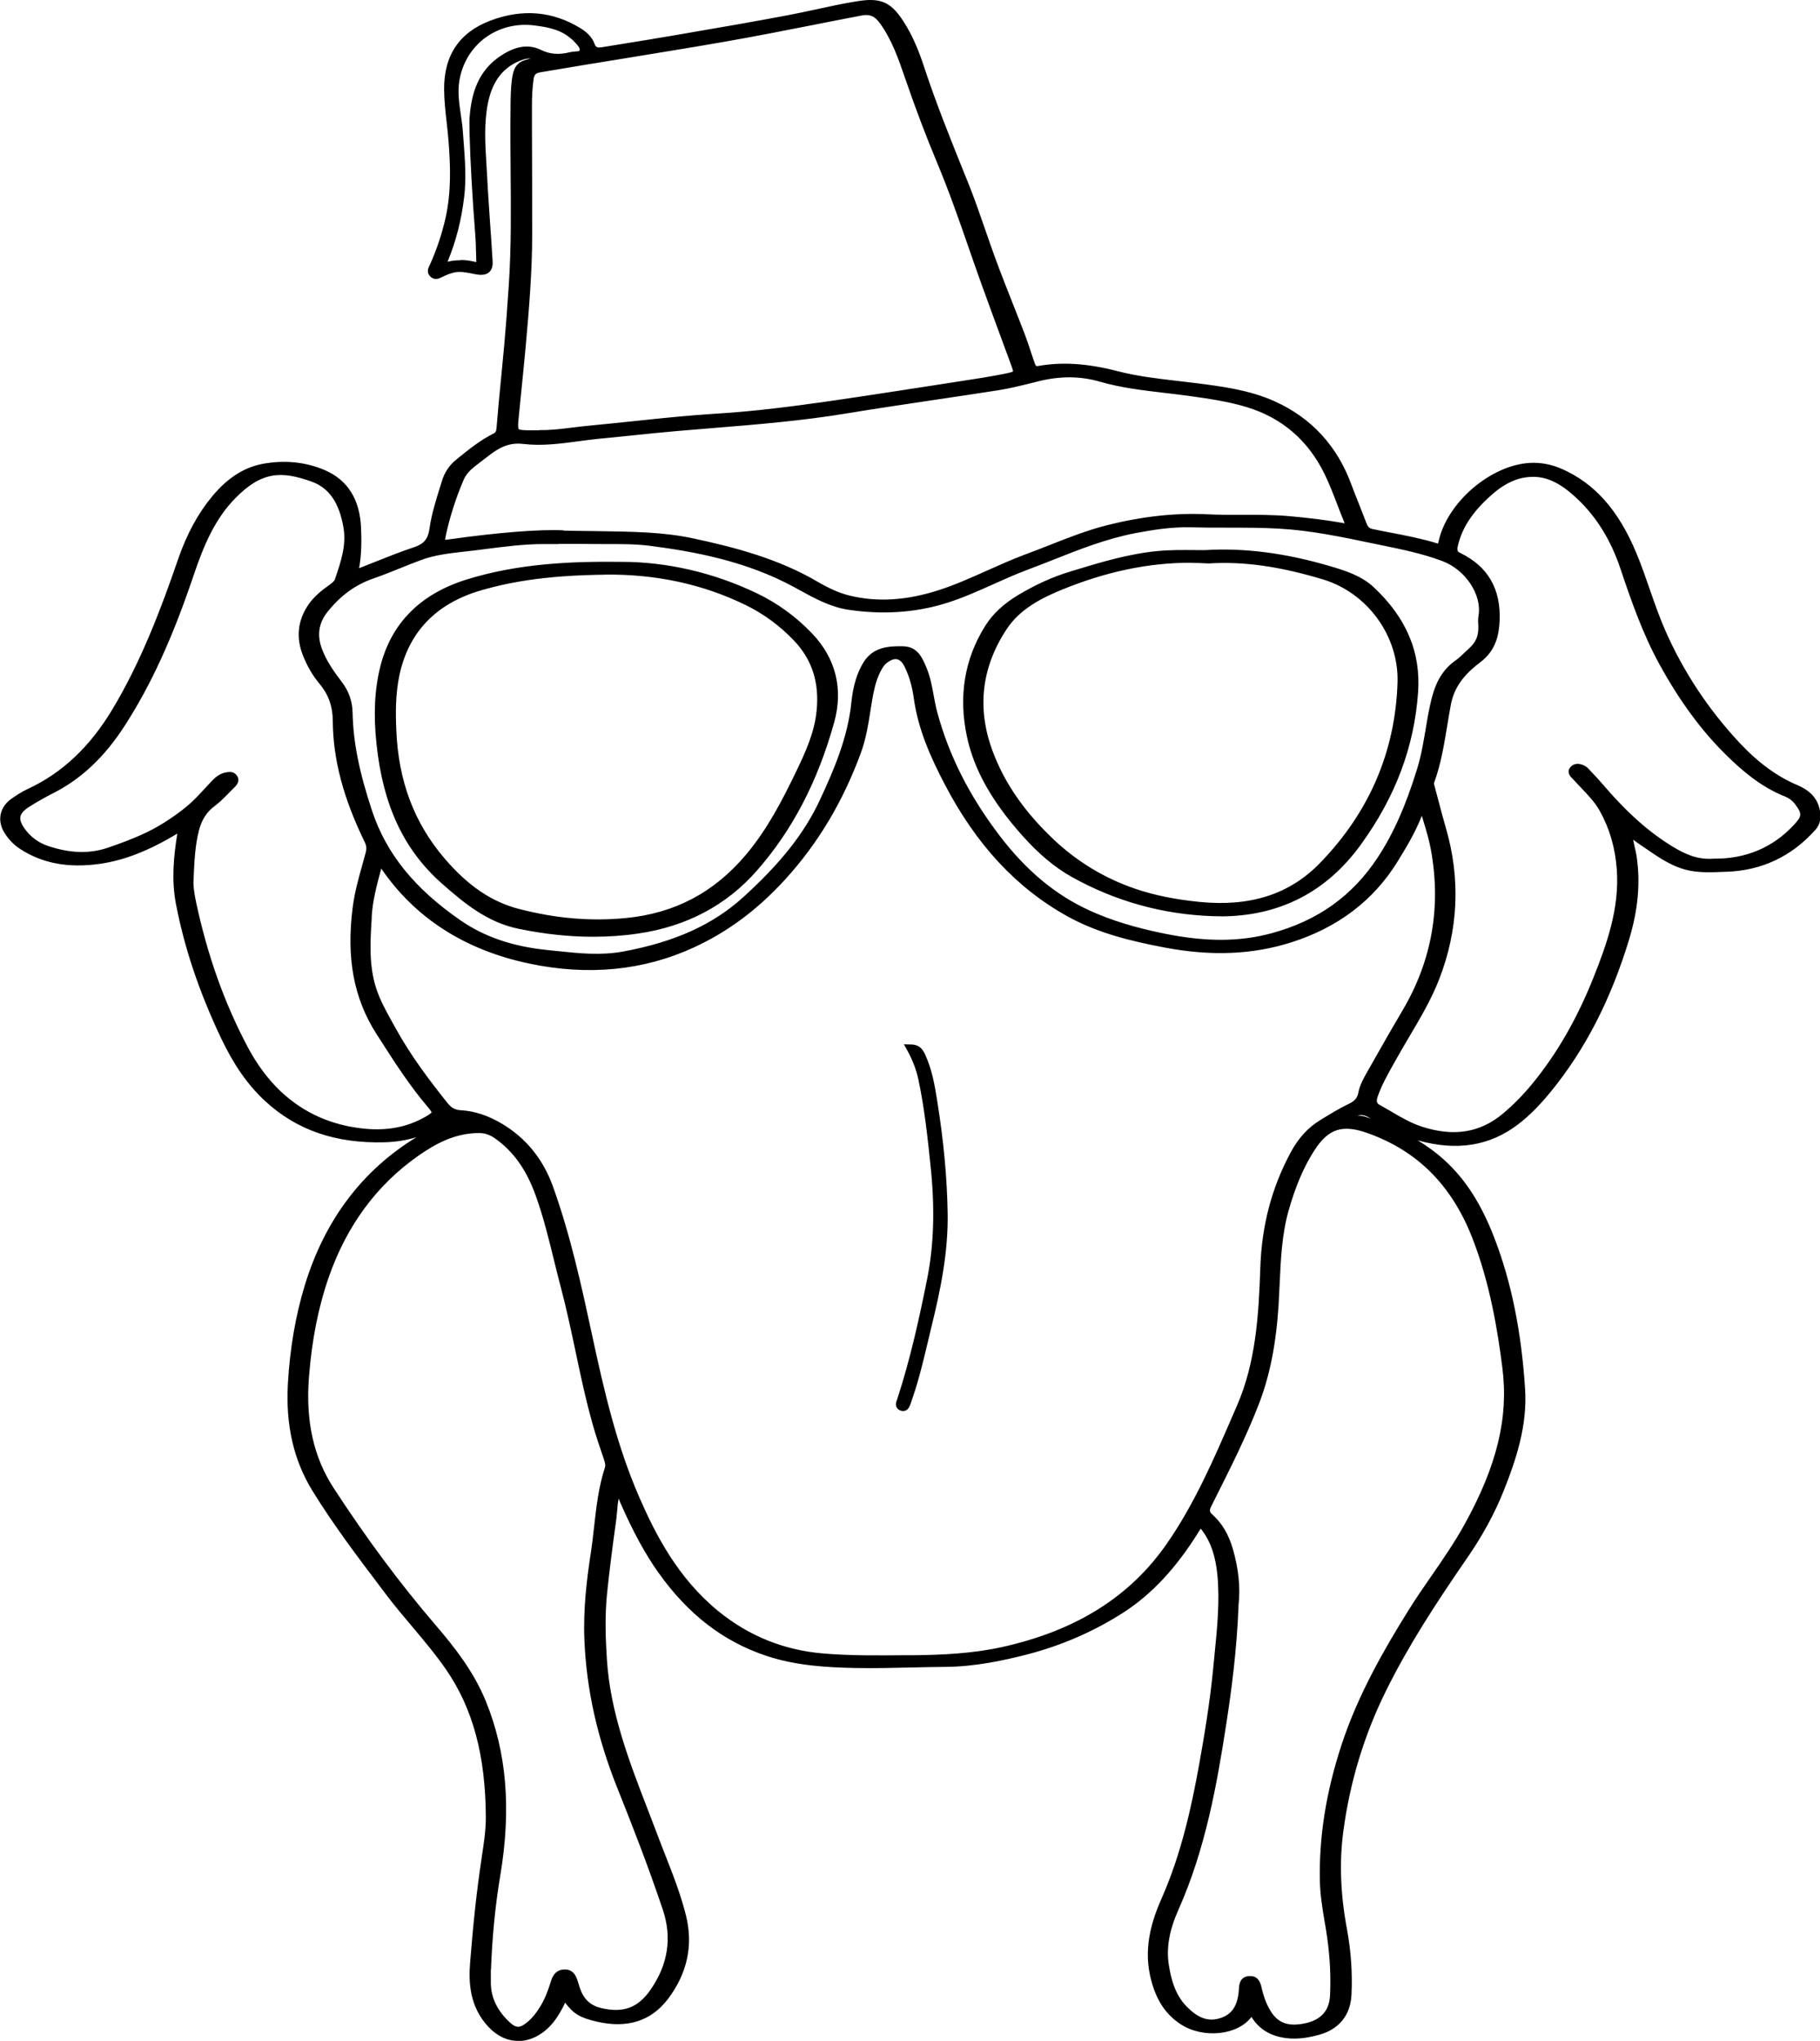 <?xml version="1.0" encoding="UTF-8"?>
<svg id="Layer_2" data-name="Layer 2" xmlns="http://www.w3.org/2000/svg" viewBox="0 0 215.14 241.2">
  <defs>
    <style>
      .cls-1 {
        stroke-width: 0px;
      }
    </style>
  </defs>
  <g id="Layer_1-2" data-name="Layer 1">
    <path id="BZx58r" class="cls-1" d="m72.95,175.89c-.57,1.2-.5,2.42-.66,3.58-.41,2.92-.79,5.85-1.09,8.78-.27,2.61-.19,5.24-.03,7.86.46,7.43,3.46,14.12,6.03,20.94,1.18,3.13,2.55,6.2,3.34,9.47.84,3.46.05,6.61-2.06,9.4-2.02,2.66-4.8,3.22-7.94,2.48-1.99-.47-2.61-.87-3.77-2.54-.43.15-.48.59-.65.91-.6,1.16-1.27,2.25-2.36,3.03-1.91,1.37-4,1.14-5.63-.59-1.95-2.06-2.26-4.57-2.06-7.23.32-4.07.73-8.13,1.33-12.16.25-1.67.53-3.36.53-5.04-.02-6.34-1.1-12.41-4.8-17.78-2.15-3.12-4.8-5.85-7.09-8.86-3.02-4-6.08-7.98-8.7-12.26-2.32-3.78-3.06-7.96-2.82-12.32.22-3.92.83-7.77,1.98-11.54,2.33-7.66,6.75-13.69,13.78-17.69,1.51-.86,3.12-1.39,4.83-1.76-.95-.38-1.92-.7-2.87-.12-2.09,1.28-4.32,1.95-6.78,2.02-5.22.15-9.93-1.15-13.83-4.77-2.2-2.04-3.77-4.54-5.05-7.23-2.4-5.05-4.26-10.3-5.31-15.8-.51-2.66-.26-5.35.17-8.02.05-.29.18-.57.04-.87-.36-.13-.56.15-.8.29-2.78,1.67-5.72,3.04-8.94,3.49-3.21.45-6.36.15-9.18-1.73-.65-.43-1.16-.99-1.58-1.63-.8-1.21-.56-2.57.63-3.41.59-.42,1.22-.82,1.87-1.12,4.5-2.09,7.73-5.45,10.26-9.68,3.35-5.6,5.65-11.63,7.77-17.75.92-2.66,2.15-5.13,3.96-7.31,1.51-1.82,3.33-3.22,5.66-3.65,2.37-.44,4.79-.26,7.04.7,2.75,1.18,3.86,3.5,3.99,6.37.07,1.56.06,3.13-.23,4.66-.16.82.2.76.73.55,2.14-.83,4.24-1.73,6.42-2.45,1.34-.45,1.97-1.21,2.16-2.6.26-1.91.9-3.74,1.46-5.57.28-.92.81-1.69,1.54-2.28,1.34-1.08,2.68-2.19,4.23-2.97.44-.22.63-.47.68-1.04.26-3.34.63-6.67.93-10,.21-2.34.38-4.69.53-7.04.45-6.9.11-13.81.2-20.72.02-1.19,0-2.38.18-3.58.19-1.27.51-1.65,1.75-1.91.37-.08.79-.02,1.19-.33-.65-.7-1.41-.82-2.25-.55-2.66.87-4,2.92-4.53,5.48-.61,2.95-.26,5.95-.11,8.93.17,3.31.45,6.62.65,9.93.06.96-.36,1.23-1.44,1.03-.91-.17-1.8-.42-2.74-.19-.52.12-1,.32-1.48.56-.24.12-.54.33-.83.05-.29-.28-.09-.55.03-.82.81-1.82,1.46-3.7,1.89-5.65.67-3.01.6-6.05.37-9.1-.15-2.05-.51-4.08-.53-6.15-.05-3.77,1.63-6.37,5.14-7.7,3.51-1.33,6.95-1.15,10.21.85.63.39,1.21.89,1.46,1.59.29.8.84.83,1.51.72,2.78-.46,5.56-.89,8.34-1.37,4.51-.78,9.01-1.54,13.51-2.39,2.77-.52,5.49-1.23,8.28-1.67,2.49-.4,3.5-.01,4.87,2.08,1.11,1.68,1.84,3.54,2.47,5.42,1.54,4.67,3.41,9.21,5.24,13.77,1.14,2.84,2.05,5.75,3.1,8.62,1.14,3.11,2.41,6.18,3.59,9.28.41,1.08.74,2.2,1.13,3.29.15.42.38.77.95.66,3.13-.57,6.19-.18,9.25.62,3.05.79,6.21,1.02,9.34,1.42,3.1.4,6.2.81,9.07,2.09,4.27,1.91,7.19,5.13,8.82,9.52.58,1.56,1.22,3.09,1.8,4.64.2.55.49.84,1.1.97,2.53.54,5.09.91,7.57,1.67.52.16.68-.06.78-.56.95-4.43,5.89-8.7,10.36-8.93,1.24-.06,2.44.18,3.58.69,4.29,1.91,6.74,5.46,8.48,9.6,1.26,3,2.11,6.15,3.41,9.13,2.19,5.01,5.19,9.51,8.9,13.49,1.98,2.12,4.28,3.97,7.03,5.13,1.4.59,2.38,1.56,2.39,3.22,0,.49-.15.9-.47,1.26-2.71,3.03-6.08,4.65-10.14,4.78-1.36.04-2.72.15-4.08-.09-2.2-.39-3.92-1.73-5.71-2.93-.6-.4-1.17-.84-1.9-1.37.1,1.25.47,2.27.62,3.33.45,3.2.04,6.29-.88,9.33-1.98,6.54-4.87,12.63-9.23,17.95-1.11,1.36-2.33,2.65-3.73,3.72-4.1,3.15-8.56,2.94-13.13,1.28-1.4-.51-2.67-1.34-3.95-2.11-.95-.57-1.97-.41-2.83.52.68.37,1.45.1,2.13.35,3.27,1.17,6.39,2.6,9,4.96,2.76,2.5,4.5,5.65,5.8,9.05,2.18,5.68,3.2,11.62,3.59,17.67.27,4.17-.99,8.06-2.52,11.88-1.09,2.72-2.51,5.28-4.17,7.69-3.54,5.14-6.98,10.35-9.75,15.97-2.61,5.29-4.27,10.85-5.04,16.68-.52,3.91-.29,7.79.43,11.67.47,2.51.65,5.07.54,7.63-.1,2.21-1.33,3.72-3.48,4.3-1.21.33-2.44.54-3.72.37-1.58-.21-2.83-.88-3.68-2.24-.19-.31-.37-.74-.76-.17-1.42,2.09-5.36,2.44-7.79.84-2-1.32-2.92-3.27-3.39-5.52-.66-3.11.13-5.98,1.38-8.79,2.23-5.04,3.45-10.37,4.43-15.77.69-3.82,1.32-7.65,1.69-11.51.36-3.73.86-7.46.49-11.22-.19-1.93-.69-3.79-1.86-5.4-.59-.81-.69-.79-1.21.06-2.29,3.71-5.05,7.04-8.73,9.42-3.52,2.28-7.36,3.93-11.45,4.97-3.1.79-6.21,1.39-9.42,1.42-3.58.03-7.16.21-10.74.13-3.44-.08-6.87-.29-10.21-1.39-5.34-1.77-9.36-5.16-12.55-9.66-1.81-2.56-3.21-5.34-4.47-8.21-.2-.45-.28-.95-.76-1.43Zm95.34-80.57c-.09.01-.18.02-.27.04-.08.14-.18.27-.23.42-.73,2.09-1.87,3.96-3.02,5.82-2.88,4.67-7.06,7.64-12.26,9.3-4.87,1.55-9.8,1.54-14.75.6-3.89-.74-7.74-1.66-11.24-3.59-6.5-3.59-11.05-9.02-14.43-15.53-1.64-3.16-3.08-6.4-3.57-9.98-.18-1.32-.53-2.6-1.11-3.81-.65-1.35-1.7-1.55-2.9-.61-.29.23-.5.53-.68.85-.53.93-.84,1.95-1.04,2.99-.46,2.34-.63,4.74-1.47,7-2.02,5.47-4.88,10.43-8.83,14.77-3.05,3.34-6.54,6.04-10.62,7.92-6.16,2.84-12.64,3.26-19.18,1.88-7.06-1.49-13-4.92-17.17-11-.14-.21-.24-.57-.54-.52-.34.06-.34.45-.41.72-.51,1.86-1,3.73-1.11,5.65-.17,2.91-.37,5.84.56,8.69.55,1.68,1.45,3.2,2.3,4.74,1.75,3.19,3.91,6.08,6.17,8.91.57.71,1.1,1.04,1.94,1.09,1.69.1,3.23.66,4.68,1.53,2.8,1.68,4.7,4.09,5.79,7.12,2.04,5.63,3.31,11.47,4.57,17.3,1.42,6.62,2.92,13.21,5.64,19.45,2.26,5.19,5.02,10.03,9.51,13.69,3.69,3.01,7.89,4.71,12.62,5.11,3.64.31,7.3.23,10.95.2,3.52-.03,7.02-.21,10.48-.98,8.06-1.8,14.93-5.51,19.73-12.44,3.52-5.08,5.89-10.76,8.33-16.39,2.28-5.25,2.61-10.87,2.79-16.48.16-4.77,1.29-9.24,3.56-13.43.79-1.46,1.82-2.67,3.25-3.55,1.08-.66,2.15-1.33,3.28-1.88.75-.36,1.3-.79,1.47-1.69.18-.95.69-1.79,1.17-2.63,1.31-2.31,2.61-4.63,3.97-6.91,3.59-6.06,4.7-12.55,3.42-19.45-.31-1.67-.89-3.3-1.35-4.95ZM57.52,232.76c0,.56-.02,1.13,0,1.69.06,1.9.91,3.46,2.23,4.75,1.12,1.1,1.83,1.07,3.02.05.61-.52,1.08-1.17,1.5-1.85.57-.94.97-1.96,1.29-3.01.19-.62.44-1.14,1.18-1.14.78,0,.94.61,1.12,1.19.09.28.17.57.27.85.5,1.34,1.42,2.18,2.85,2.51,2.75.64,4.69-.02,6.32-2.36,2.12-3.05,2.72-6.35,1.52-9.92-1.62-4.85-3.47-9.61-5.37-14.36-2.24-5.6-3.62-11.36-3.87-17.39-.14-3.4.23-6.76.74-10.11.51-3.37.59-6.81,1.65-10.09.14-.43.02-.84-.13-1.26-.45-1.32-.9-2.64-1.28-3.98-1.52-5.36-2.37-10.88-3.79-16.27-.96-3.65-1.71-7.37-2.99-10.93-1.01-2.81-2.52-5.26-5.01-7.02-.64-.45-1.31-.7-2.12-.71-2.87-.03-5.27,1.2-7.53,2.79-5.21,3.65-8.68,8.61-10.75,14.58-1.35,3.88-2.05,7.89-2.37,11.97-.37,4.75.34,9.3,2.98,13.36,3.69,5.68,7.7,11.14,12.12,16.29,2.32,2.71,4.49,5.52,5.85,8.85,2.68,6.57,2.84,13.34,1.69,20.25-.62,3.73-.98,7.49-1.12,11.27Zm6.24-181.43c1.94.04,4.01-.35,6.09-.54,4.99-.46,9.97-1.11,14.98-1.41,4.32-.26,8.59-.81,12.87-1.42,4.96-.71,9.92-1.49,14.87-2.26,2.1-.32,4.21-.63,6.29-1.05,1.61-.32,1.61-.42,1.02-2-1.15-3.12-2.31-6.23-3.43-9.35-1.71-4.75-3.24-9.56-5.2-14.23-1.37-3.28-2.62-6.61-3.77-9.97-.8-2.32-1.59-4.66-3.07-6.67-.67-.92-1.41-1.33-2.62-1.1-5.38,1.02-10.74,2.15-16.14,3.09-7.26,1.27-14.55,2.37-21.82,3.62-.75.13-1.12.46-1.23,1.19-.16,1.16-.21,2.31-.21,3.48.01,4.95.03,9.9.03,14.85,0,4.46-.37,8.89-.76,13.33-.26,2.88-.58,5.75-.86,8.62-.16,1.62.02,1.8,1.61,1.82.4,0,.8,0,1.36,0Zm82.16,138.26c-.17,4.86-.74,9.46-1.45,14.05-1.15,7.45-2.5,14.85-5.61,21.81-.97,2.17-1.58,4.42-1.19,6.86.31,1.94.85,3.78,2.27,5.2,1.08,1.09,2.34,1.93,3.98,1.58,1.94-.4,2.88-1.69,3.02-4.01.03-.54.06-1.01.75-1.06.68-.04.83.43.94.94.21.95.52,1.85.99,2.7,1.02,1.85,2.51,2.43,4.82,1.91,2.01-.45,3.17-1.73,3.27-3.71.11-2.29-.01-4.58-.33-6.85-.31-2.23-.82-4.44-.87-6.71-.12-5.47.84-10.77,2.53-15.95,1.84-5.63,4.72-10.75,7.83-15.75,2.14-3.44,4.68-6.63,6.64-10.17,3.26-5.87,5.45-11.99,4.56-18.91-.68-5.29-1.64-10.48-3.59-15.46-2.37-6.04-6.41-10.4-12.6-12.63-3.14-1.13-5.08-.68-6.92,2.18-1.45,2.25-2.4,4.74-3.13,7.3-1.04,3.68-.96,7.49-1.2,11.26-.26,3.99-.88,7.9-2.33,11.66-1.59,4.09-3.6,7.99-5.56,11.91-.34.69-.3,1.11.27,1.62,1.14,1.03,1.82,2.35,2.24,3.82.62,2.16.88,4.35.65,6.39Zm56.69-87.6c3.73.04,7.06-1.21,9.76-4.08,1.18-1.26,1.27-1.77.25-3.15-.39-.52-.9-.88-1.5-1.12-2.58-1.04-4.69-2.79-6.63-4.68-3.21-3.12-5.74-6.78-7.89-10.7-1.95-3.57-3.29-7.39-4.58-11.23-1.08-3.2-2.73-6.07-5.18-8.39-1.62-1.54-3.46-2.88-5.87-2.78-2.01.09-3.66,1.06-5.13,2.39-1.88,1.7-3.41,3.63-3.99,6.17-.13.59-.11,1.06.57,1.39,3.12,1.51,4.5,4.01,4.35,7.48-.08,1.87-.52,3.4-2.09,4.58-1.77,1.33-3.19,2.89-3.65,5.24-.6,3.09-.88,6.25-1.98,9.23-.1.27,0,.52.07.78.44,1.63.85,3.27,1.32,4.9,1.73,5.94,1.45,11.78-.79,17.55-1.28,3.3-3.28,6.22-4.98,9.29-.83,1.51-1.73,2.99-2.3,4.63-.23.67-.13,1.2.48,1.54,1.66.91,3.22,2,5.04,2.6,3.61,1.18,7.02.94,10.03-1.57,1.3-1.08,2.49-2.3,3.57-3.61,3.15-3.83,5.5-8.12,7.34-12.71,1.67-4.18,3.13-8.39,2.79-13-.18-2.53-.83-4.89-2.06-7.1-.82-1.47-2.08-2.58-3.19-3.81-.21-.23-.63-.49-.35-.82.28-.33.74-.22,1.1-.02.17.1.31.25.44.4.45.48.92.96,1.35,1.47,2.53,2.97,5.28,5.7,8.66,7.73,1.51.91,3.07,1.57,5.03,1.43ZM66.61,63.21c6.47.15,10.85-.02,15.18.9,5.08,1.09,10.06,2.41,14.59,5.07,1.23.72,2.53,1.35,3.92,1.69,3.65.89,7.24.49,10.77-.64,3.55-1.13,6.82-2.96,10.31-4.24,3.21-1.18,6.33-2.61,9.65-3.44,3.8-.95,7.68-1.46,11.63-1.26,3.18.16,6.37-.06,9.56.21,2.22.19,4.42.45,6.6.84.66.12.86-.03.57-.71-.79-1.9-1.44-3.86-2.33-5.71-1.98-4.12-5.14-6.93-9.57-8.27-2.36-.71-4.79-1.04-7.22-1.38-3.38-.47-6.81-.67-10.1-1.62-2.5-.73-4.97-.69-7.47-.09-1.61.39-3.22.82-4.85,1.08-5.96.94-11.93,1.75-17.88,2.73-6.65,1.1-13.37,1.5-20.08,2.09-3.04.27-6.07.62-9.1.91-2.97.28-5.94.97-8.91.62-1.92-.23-3.24.54-4.58,1.6-.47.37-.95.72-1.42,1.09-.63.5-1.21,1.07-1.53,1.81-.97,2.23-1.7,4.53-2.2,6.91-.18.84.03,1.01.88.89,5.2-.73,10.41-1.23,13.57-1.08Zm-44.22,40.73c-.07.61.08,1.71.31,2.78,1.29,6.03,3.27,11.82,6.17,17.28,1.05,1.97,2.35,3.78,3.98,5.33,2.88,2.73,6.33,4.18,10.26,4.56,2.61.25,5.1-.15,7.4-1.46,1.24-.7,1.31-.91.37-2.01-2.24-2.64-4.07-5.56-5.94-8.47-2.94-4.58-3.42-9.51-2.74-14.72.29-2.18.96-4.27,1.52-6.38.15-.55.1-1.02-.15-1.53-2.17-4.46-3.7-9.09-3.73-14.11-.01-1.74-.51-3.32-1.66-4.68-.81-.97-1.44-2.07-1.91-3.25-.74-1.88-.61-3.7.52-5.41.63-.96,1.51-1.67,2.43-2.33.36-.26.7-.5.85-.94.7-2.07,1.41-4.13,1.01-6.4-.46-2.62-1.54-4.86-4.13-5.78-3.79-1.34-6.31-1.19-9.56,2.19-2.5,2.59-3.83,5.85-4.96,9.21-2.08,6.18-4.55,12.18-8.1,17.69-2.11,3.28-4.71,5.98-8.22,7.77-1,.51-1.99,1.07-2.94,1.68-1.46.93-1.62,1.94-.59,3.34.75,1.02,1.74,1.74,2.93,2.14,2.45.83,4.91,1.07,7.42.22,1.35-.46,2.69-.95,3.99-1.53,1.98-.88,3.81-2.05,5.48-3.42,1.12-.92,2.06-2.06,3.08-3.11.38-.39.79-.72,1.34-.82.3-.06.64-.09.82.2.2.32-.07.56-.28.77-.73.72-1.42,1.51-2.24,2.12-1.11.82-1.73,1.89-2.06,3.18-.46,1.78-.55,3.6-.65,5.91Zm46.44-40.14c-1.53,0-3.06,0-4.58,0-3.13,0-6.22.53-9.32.89-1.78.2-3.57.39-5.27,1.01-1.93.71-3.82,1.55-5.76,2.23-2.28.8-4.08,2.2-5.56,4.05-1.21,1.5-1.42,3.17-.74,4.96.56,1.48,1.46,2.76,2.41,4,.76.99,1.13,2.11,1.16,3.33.09,4.06,1.05,7.91,2.34,11.76,1.92,5.76,5.81,9.83,10.62,13.16,3.15,2.18,6.74,3.23,10.54,3.61,3.04.3,6.05.74,9.12.16,5.35-1,10.3-2.82,14.4-6.54,3.71-3.37,7.03-7.03,9.18-11.65,1.75-3.75,3.34-7.52,3.77-11.69.16-1.54.5-3.09,1.32-4.46.99-1.66,2.63-1.75,4.29-1.73,1.39.02,1.85,1.1,2.3,2.16.71,1.67.8,3.49,1.26,5.21,1.46,5.46,4.08,10.36,7.49,14.84,2.9,3.8,6.38,6.95,10.78,8.95,2.85,1.3,5.86,2.14,8.93,2.76,4.3.87,8.6,1.13,12.92-.03,5.43-1.47,9.74-4.44,12.83-9.14,2.18-3.31,3.6-6.94,4.76-10.7.78-2.55.99-5.22,1.58-7.8.43-1.87,1.11-3.53,2.76-4.68.62-.43,1.14-1.02,1.7-1.53.81-.74,1.2-1.65,1.18-2.75,0-.43-.06-.87.02-1.29.5-2.82-1.77-5.98-4.62-7.05-2.73-1.02-5.56-1.53-8.39-2.12-3.64-.76-7.27-1.52-11.01-1.73-3.52-.2-7.04-.07-10.56-.16-2.24-.05-4.44.29-6.62.71-4.47.87-8.58,2.77-12.81,4.35-3.3,1.23-6.39,2.97-9.77,3.99-3.66,1.1-7.39,1.26-11.14.7-2.23-.33-4.18-1.49-6.13-2.56-5.4-2.96-11.29-4.21-17.31-4.99-2.68-.35-5.38-.14-8.07-.24Zm-12.83-48.19c0-.53-.03-1.07,0-1.59.19-2.63.84-5.07,3.09-6.74,1.39-1.03,3-1.74,4.64-.93,1.32.65,2.52.62,3.82.3.52-.13,1.31.06,1.47-.58.16-.64-.44-1.13-.85-1.61-.11-.12-.25-.21-.38-.32-1.29-1.13-2.88-1.43-4.51-1.64-4.7-.61-8.74,2.37-9.47,7.02-.32,2.07.29,4.09.43,6.14.17,2.52.45,5.02.15,7.55-.31,2.55-.9,5.03-1.88,7.4-.27.65-.21.97.57.78.96-.23,1.91-.2,2.86.03.59.14.88-.05.85-.69-.05-.96-.03-1.93-.11-2.89-.32-4.07-.58-8.15-.69-12.23Zm87.93,96.2s0,.03,0,.04h2.32s0-.03,0-.04h-2.32ZM61.21,241.2c-1.23,0-2.43-.55-3.45-1.63-2.28-2.41-2.37-5.33-2.19-7.61.37-4.69.79-8.57,1.34-12.2l.06-.43c.23-1.49.46-3.04.46-4.53-.03-7.31-1.52-12.87-4.71-17.5-1.23-1.78-2.65-3.46-4.02-5.09-1.02-1.21-2.08-2.46-3.05-3.75l-.56-.74c-2.8-3.7-5.69-7.52-8.17-11.55-2.21-3.61-3.16-7.74-2.89-12.61.23-4.13.9-8.05,2-11.66,2.35-7.7,6.79-13.59,13.2-17.5-1.19.36-2.43.56-3.74.6-5.81.16-10.45-1.43-14.19-4.91-2.01-1.87-3.65-4.21-5.16-7.38-2.6-5.48-4.35-10.69-5.35-15.92-.55-2.9-.23-5.77.16-8.19,0-.03.01-.06.02-.09,0,0-.02.01-.02.02-3.37,2.02-6.26,3.15-9.12,3.56-3.78.54-6.9-.06-9.53-1.81-.66-.44-1.23-1.02-1.72-1.77-.96-1.46-.65-3.1.76-4.1.51-.36,1.2-.82,1.95-1.17,4.07-1.89,7.36-4.99,10.04-9.48,3.38-5.65,5.71-11.82,7.72-17.66,1.03-2.99,2.36-5.43,4.05-7.46,1.8-2.16,3.75-3.41,5.96-3.82,2.57-.48,5.1-.22,7.33.74,2.7,1.16,4.14,3.45,4.29,6.8.06,1.42.08,3.1-.23,4.78,0,0,0,0,0,.01.02,0,.04-.02.06-.02.63-.25,1.26-.5,1.89-.75,1.48-.59,3.01-1.2,4.55-1.71,1.16-.38,1.65-.98,1.82-2.19.23-1.65.73-3.25,1.21-4.8l.27-.86c.31-1.01.88-1.86,1.71-2.52l.19-.16c1.28-1.03,2.6-2.1,4.13-2.87.29-.15.37-.24.41-.64.16-2,.35-4,.55-6,.13-1.33.26-2.67.38-4,.18-2.04.35-4.27.53-7.03.29-4.43.25-8.95.21-13.32-.02-2.42-.04-4.92-.01-7.38v-.52c.02-1.02.03-2.07.18-3.12.23-1.51.71-2.03,2.15-2.32.02,0,.03,0,.05,0-.26-.04-.54,0-.85.09-2.26.74-3.63,2.41-4.19,5.1-.49,2.38-.34,4.87-.19,7.28.03.51.06,1.01.09,1.52.09,1.85.23,3.69.35,5.54.1,1.46.21,2.93.29,4.39.04.61-.1,1.04-.42,1.32-.46.4-1.14.32-1.62.23l-.35-.07c-.75-.15-1.46-.3-2.18-.13-.42.1-.84.26-1.38.52-.32.17-.89.46-1.4-.04-.51-.49-.24-1.05-.12-1.29l.05-.09c.84-1.88,1.44-3.7,1.86-5.56.68-3.05.58-6.11.36-8.96-.06-.77-.14-1.54-.23-2.32-.14-1.26-.29-2.55-.3-3.86-.05-4.03,1.79-6.78,5.46-8.17,3.77-1.43,7.35-1.13,10.65.89.87.53,1.41,1.14,1.67,1.85.14.4.29.5.95.39l2.34-.38c2-.32,4-.65,6-.99l1.91-.33c3.8-.65,7.74-1.33,11.59-2.06,1.13-.21,2.26-.46,3.39-.7,1.6-.35,3.25-.71,4.91-.97,2.71-.43,3.91.08,5.37,2.3,1.24,1.88,2,3.95,2.52,5.54,1.36,4.13,3.01,8.24,4.61,12.21l.62,1.53c.71,1.78,1.35,3.62,1.96,5.39.37,1.08.75,2.17,1.14,3.24.69,1.9,1.45,3.81,2.18,5.66.47,1.2.95,2.4,1.41,3.61.24.63.45,1.27.66,1.91.15.46.31.93.47,1.39.14.39.23.37.39.34,2.84-.51,5.84-.32,9.46.62,2.29.59,4.69.87,7.02,1.14.75.09,1.51.17,2.26.27,3.07.39,6.24.8,9.21,2.13,4.33,1.94,7.39,5.24,9.08,9.81.29.79.61,1.58.92,2.36.3.76.6,1.52.89,2.28.16.42.33.57.74.66.74.16,1.47.3,2.21.44,1.78.34,3.62.7,5.4,1.25.04.01.08.02.1.03,0-.03.02-.1.05-.21.99-4.64,6.15-9.08,10.82-9.33,1.29-.07,2.57.18,3.81.73,3.86,1.72,6.64,4.86,8.74,9.87.6,1.43,1.11,2.91,1.61,4.35.55,1.58,1.12,3.22,1.8,4.78,2.14,4.89,5.1,9.38,8.81,13.35,2.2,2.35,4.44,3.99,6.86,5.01,1.78.75,2.68,1.99,2.7,3.68,0,.62-.19,1.14-.6,1.6-2.81,3.15-6.35,4.81-10.5,4.95l-.6.02c-1.17.05-2.37.09-3.58-.12-2.04-.36-3.67-1.48-5.25-2.57l-.65-.44c-.32-.21-.63-.44-.96-.68.05.27.11.53.17.79.11.46.21.91.27,1.37.42,3.03.13,6.15-.89,9.55-2.17,7.18-5.22,13.11-9.32,18.12-1.29,1.58-2.54,2.83-3.81,3.8-3.35,2.57-7.25,3.2-11.89,1.9,1.08.65,2.14,1.41,3.14,2.32,2.49,2.25,4.38,5.19,5.94,9.25,2,5.2,3.18,11.03,3.62,17.81.28,4.33-1.06,8.37-2.55,12.09-1.05,2.63-2.48,5.25-4.23,7.79-3.94,5.71-7.1,10.6-9.71,15.9-2.55,5.17-4.23,10.73-5,16.53-.48,3.62-.34,7.38.43,11.52.48,2.58.66,5.18.54,7.75-.11,2.43-1.48,4.12-3.85,4.76-1.05.28-2.44.58-3.92.38-1.82-.24-3.14-1.05-4.04-2.47l-.02-.03c-1.62,2.18-5.71,2.61-8.39.85-1.88-1.24-3.03-3.1-3.61-5.83-.75-3.55.36-6.72,1.41-9.09,2.32-5.25,3.52-10.86,4.39-15.65.61-3.39,1.29-7.41,1.68-11.47l.16-1.64c.31-3.11.64-6.32.33-9.47-.22-2.16-.77-3.8-1.76-5.15-.08-.11-.14-.19-.2-.26-.07.11-.15.23-.19.29-2.65,4.29-5.55,7.42-8.88,9.58-3.51,2.27-7.41,3.97-11.6,5.04-2.56.65-5.95,1.41-9.54,1.43-1.31.01-2.63.04-3.94.07-2.23.05-4.54.11-6.81.06-3.16-.07-6.82-.25-10.35-1.42-5.11-1.69-9.29-4.91-12.8-9.85-1.59-2.24-2.98-4.8-4.52-8.3-.05-.12-.1-.24-.14-.37-.01-.03-.02-.06-.03-.09-.11.49-.15.98-.19,1.49-.03.33-.06.66-.1.98-.49,3.53-.83,6.23-1.09,8.76-.28,2.69-.17,5.44-.02,7.78.39,6.25,2.65,12.11,4.84,17.77.39,1.01.78,2.02,1.16,3.03.29.78.6,1.56.9,2.33.91,2.32,1.85,4.71,2.46,7.19.86,3.51.13,6.81-2.14,9.82-1.99,2.62-4.83,3.52-8.45,2.67-1.91-.45-2.69-.88-3.71-2.24,0,.02-.02.04-.03.06-.04.1-.08.2-.13.3-.6,1.16-1.32,2.35-2.52,3.2-.92.66-1.89.98-2.84.98Zm-12.9-105.05c-5.49,3.77-9.22,9.04-11.35,16.02-1.08,3.53-1.73,7.37-1.96,11.42-.26,4.66.64,8.6,2.75,12.04,2.45,3.99,5.33,7.8,8.11,11.47l.56.74c.96,1.27,2.01,2.51,3.02,3.71,1.39,1.65,2.83,3.35,4.08,5.17,3.31,4.8,4.86,10.54,4.89,18.06,0,1.58-.23,3.16-.47,4.69l-.06.43c-.54,3.6-.96,7.46-1.33,12.13-.24,3.08.35,5.19,1.92,6.85.36.38.74.68,1.13.89-.07-.06-.15-.13-.22-.2-1.52-1.49-2.32-3.2-2.38-5.09-.01-.39,0-.79,0-1.18v-.55c.15-3.91.53-7.73,1.13-11.34,1.27-7.6.73-14.13-1.66-19.98-1.37-3.36-3.58-6.17-5.76-8.72-4.25-4.95-8.22-10.29-12.16-16.34-2.48-3.82-3.48-8.29-3.06-13.67.35-4.51,1.14-8.47,2.4-12.09,2.11-6.06,5.61-10.92,10.41-14.45Zm18.44,97.6h-.01c-.32,0-.5.12-.7.79-.38,1.26-.81,2.25-1.34,3.13-.53.87-1.02,1.48-1.6,1.97,0,0-.02.01-.02.02.13-.08.26-.16.39-.25.96-.69,1.58-1.64,2.21-2.85.03-.06.06-.14.09-.21.12-.3.3-.76.84-.95l.36-.13.22.31c.64.92,1.09,1.42,1.74,1.76-.56-.48-.98-1.11-1.27-1.88-.07-.2-.14-.41-.2-.61l-.08-.27c-.22-.72-.32-.84-.63-.84Zm-8.73-.97v.53c0,.38,0,.76,0,1.14.05,1.65.73,3.09,2.08,4.41.91.89,1.33.9,2.35.03.49-.42.92-.96,1.4-1.73.49-.8.88-1.72,1.24-2.9.13-.45.45-1.49,1.65-1.5h.02c1.1,0,1.39.92,1.56,1.47l.11.35c.05.18.11.37.18.55.45,1.21,1.24,1.91,2.49,2.2,2.58.6,4.32-.04,5.79-2.16,2.08-2.98,2.57-6.16,1.46-9.48-1.73-5.15-3.68-10.14-5.36-14.33-2.39-5.96-3.67-11.71-3.91-17.56-.15-3.67.29-7.22.75-10.2.16-1.02.27-2.06.39-3.09.26-2.34.53-4.76,1.29-7.08.09-.28,0-.58-.12-.95l-.12-.36c-.4-1.19-.82-2.41-1.17-3.64-.83-2.92-1.47-5.92-2.08-8.83-.52-2.45-1.06-4.99-1.71-7.45-.28-1.05-.54-2.11-.8-3.17-.63-2.56-1.27-5.2-2.18-7.72-1.11-3.09-2.65-5.24-4.83-6.78-.6-.42-1.17-.61-1.84-.62-2.93-.02-5.31,1.35-7.23,2.7-4.9,3.43-8.45,8.26-10.57,14.34-1.23,3.54-2,7.42-2.34,11.84-.4,5.15.55,9.42,2.9,13.04,3.91,6.01,7.86,11.32,12.08,16.24,2.24,2.61,4.51,5.5,5.93,8.99,2.46,6.02,3.02,12.73,1.72,20.52-.6,3.57-.97,7.33-1.11,11.2Zm89.76.76c1.04,0,1.25.93,1.34,1.33.22.98.52,1.83.94,2.57.9,1.64,2.18,2.14,4.28,1.67,1.83-.41,2.79-1.5,2.88-3.25.11-2.17,0-4.44-.32-6.76-.09-.67-.2-1.34-.32-2.01-.26-1.54-.52-3.14-.56-4.76-.11-5.23.72-10.5,2.56-16.11,1.94-5.93,5.07-11.34,7.88-15.85.89-1.43,1.85-2.83,2.79-4.18,1.33-1.92,2.7-3.91,3.84-5.97,3.87-6.97,5.26-12.71,4.5-18.6-.55-4.33-1.46-9.98-3.56-15.34-2.43-6.2-6.46-10.24-12.3-12.34-3.02-1.09-4.68-.57-6.34,1.99-1.26,1.95-2.24,4.23-3.07,7.16-.79,2.79-.92,5.74-1.05,8.59-.04.85-.08,1.71-.13,2.56-.3,4.67-1.05,8.42-2.37,11.8-1.45,3.73-3.26,7.34-5.02,10.84l-.56,1.12c-.25.51-.23.68.16,1.03,1.11,1,1.89,2.32,2.39,4.05.67,2.33.9,4.54.67,6.56-.19,5.34-.87,10.34-1.45,14.09-1.11,7.18-2.46,14.79-5.64,21.93-1.11,2.48-1.47,4.57-1.15,6.58.26,1.64.72,3.5,2.13,4.93,1.24,1.25,2.33,1.69,3.53,1.45,1.69-.35,2.5-1.45,2.62-3.55.03-.51.09-1.45,1.22-1.53.04,0,.08,0,.12,0Zm.12,3.62h.02c.42.01.63.36.77.6.41.65.9,1.14,1.49,1.49-.38-.35-.71-.79-1-1.32-.46-.83-.8-1.76-1.04-2.84-.13-.57-.21-.56-.42-.55-.23.02-.25.02-.29.58-.1,1.59-.56,2.75-1.4,3.51.46-.25.84-.58,1.11-.97.08-.12.34-.5.76-.5Zm20.16-100.87c3,2.37,5.31,5.59,6.89,9.62,2.14,5.46,3.06,11.19,3.62,15.58.78,6.12-.64,12.04-4.62,19.21-1.17,2.11-2.56,4.12-3.89,6.06-.93,1.34-1.89,2.73-2.76,4.14-2.78,4.46-5.87,9.81-7.78,15.64-1.8,5.5-2.62,10.66-2.51,15.78.03,1.54.29,3.1.54,4.61.11.68.23,1.35.32,2.03.33,2.38.44,4.72.33,6.95-.06,1.31-.56,2.37-1.42,3.11,1.19-.68,1.85-1.82,1.92-3.36.12-2.49-.06-5.01-.53-7.52-.79-4.24-.93-8.11-.44-11.83.78-5.91,2.5-11.58,5.09-16.84,2.64-5.35,5.82-10.28,9.78-16.03,1.71-2.48,3.09-5.03,4.12-7.59,1.45-3.62,2.75-7.53,2.49-11.66-.43-6.68-1.59-12.41-3.55-17.52-1.5-3.9-3.3-6.72-5.67-8.86-.62-.56-1.27-1.07-1.93-1.52Zm-26.18,43.2c.44,0,.74.4,1.02.8,1.1,1.51,1.72,3.3,1.95,5.64.32,3.26,0,6.52-.33,9.67l-.16,1.64c-.39,4.1-1.07,8.14-1.69,11.55-.88,4.86-2.1,10.54-4.46,15.88-.99,2.23-2.03,5.21-1.34,8.48.52,2.46,1.53,4.12,3.18,5.21.06.04.12.08.18.11-.24-.2-.45-.41-.65-.6-1.61-1.63-2.12-3.68-2.4-5.48-.35-2.21.04-4.48,1.23-7.14,3.14-7.03,4.47-14.56,5.57-21.68.58-3.73,1.26-8.7,1.44-14v-.04c.22-1.88,0-4.02-.63-6.19-.45-1.54-1.13-2.72-2.09-3.58-.72-.65-.83-1.31-.38-2.22l.56-1.12c1.74-3.47,3.55-7.07,4.98-10.75,1.27-3.29,2.01-6.94,2.3-11.51.05-.84.09-1.69.13-2.54.13-2.91.26-5.92,1.09-8.82.86-3.03,1.87-5.39,3.19-7.43.37-.57.74-1.06,1.14-1.46-.87.72-1.58,1.61-2.17,2.71-2.2,4.05-3.34,8.38-3.5,13.21-.19,5.79-.56,11.42-2.83,16.66l-.48,1.11c-2.25,5.2-4.59,10.58-7.9,15.37-1.59,2.29-3.43,4.29-5.55,6.01,2.81-2.04,5.31-4.87,7.62-8.6.28-.45.54-.88.99-.89,0,0,.02,0,.03,0Zm-81.69-44.89c1.75,1.57,3.09,3.66,4.06,6.36.92,2.57,1.58,5.24,2.21,7.82.26,1.05.52,2.11.79,3.16.65,2.48,1.2,5.03,1.72,7.5.61,2.89,1.25,5.88,2.07,8.76.34,1.21.75,2.42,1.15,3.59l.12.36c.17.49.31,1.01.13,1.58-.72,2.23-.99,4.6-1.24,6.89-.12,1.04-.23,2.09-.39,3.13-.45,2.94-.88,6.43-.74,10.01.24,5.74,1.49,11.37,3.84,17.23,1.68,4.21,3.64,9.21,5.38,14.38,1.22,3.63.68,7.12-1.59,10.37-.44.63-.91,1.16-1.41,1.57.66-.42,1.26-.97,1.79-1.68,2.09-2.75,2.75-5.77,1.97-8.98-.59-2.42-1.52-4.78-2.42-7.06-.31-.78-.61-1.56-.91-2.35-.38-1.01-.77-2.01-1.16-3.02-2.22-5.73-4.51-11.66-4.9-18.07-.15-2.38-.26-5.18.03-7.94.26-2.54.6-5.26,1.1-8.8.04-.31.07-.62.09-.93.08-.9.15-1.83.61-2.79l.3-.63.5.49c.45.44.61.9.75,1.28.04.11.08.21.12.31,1.51,3.43,2.87,5.94,4.42,8.12,2.01,2.84,4.26,5.08,6.78,6.78-.37-.27-.73-.55-1.09-.84-4.95-4.03-7.76-9.54-9.65-13.88-2.68-6.16-4.16-12.5-5.67-19.54-1.16-5.38-2.47-11.48-4.55-17.23-.88-2.44-2.3-4.43-4.22-5.93Zm-15.13-31.94s-.02.07-.02.1c-.54,1.97-.99,3.74-1.1,5.54v.25c-.18,2.74-.34,5.58.53,8.26.46,1.41,1.2,2.74,1.91,4.02l.35.63c1.82,3.32,4.12,6.33,6.12,8.84.5.63.92.87,1.58.91,1.66.09,3.26.62,4.91,1.6,2.83,1.69,4.85,4.17,6.01,7.38,2.1,5.82,3.42,11.95,4.59,17.36,1.5,7,2.97,13.28,5.61,19.36,1.96,4.5,4.61,9.63,9.36,13.5,3.59,2.93,7.75,4.61,12.35,5,3.24.28,6.56.24,9.77.21h1.13c3.12-.04,6.79-.18,10.37-.98,8.72-1.95,15.07-5.95,19.42-12.23,3.26-4.7,5.57-10.04,7.8-15.2l.48-1.11c2.21-5.08,2.56-10.61,2.75-16.3.17-5,1.35-9.46,3.62-13.66.89-1.64,2.01-2.87,3.43-3.74,1.12-.69,2.2-1.36,3.33-1.9.66-.32,1.07-.64,1.2-1.34.18-.95.66-1.78,1.12-2.59l.92-1.62c1.04-1.84,2.09-3.68,3.17-5.5,3.49-5.88,4.62-12.3,3.36-19.1-.21-1.12-.55-2.25-.88-3.34-.06-.2-.12-.4-.18-.6-.77,2-1.89,3.82-2.89,5.45-2.82,4.56-7.03,7.76-12.53,9.51-4.58,1.46-9.48,1.66-15,.61-3.79-.72-7.79-1.66-11.39-3.64-6.09-3.36-10.88-8.51-14.63-15.73-1.58-3.04-3.11-6.37-3.62-10.14-.19-1.36-.54-2.56-1.07-3.66-.17-.35-.46-.79-.88-.89-.44-.11-.93.19-1.26.45-.2.16-.37.37-.56.7-.45.78-.76,1.69-.99,2.84-.14.7-.25,1.4-.36,2.11-.26,1.64-.53,3.34-1.13,4.97-2.14,5.8-5.07,10.69-8.93,14.93-3.25,3.56-6.77,6.19-10.78,8.04-5.95,2.75-12.51,3.39-19.49,1.92-7.6-1.6-13.48-5.37-17.48-11.21,0-.01-.02-.03-.03-.05Zm136.15-46.3c-.08,0-.15,0-.23,0-1.66.07-3.19.79-4.81,2.26-2.17,1.96-3.35,3.79-3.84,5.91-.12.53-.04.67.3.83,3.23,1.56,4.79,4.23,4.64,7.95-.07,1.65-.4,3.54-2.29,4.96-2.02,1.52-3.09,3.05-3.46,4.94-.17.86-.31,1.72-.45,2.59-.37,2.22-.74,4.53-1.55,6.72-.03.07,0,.18.05.36l.03.11c.16.59.31,1.18.47,1.76.27,1.04.55,2.09.85,3.12,1.74,5.99,1.48,12-.8,17.87-.92,2.37-2.22,4.56-3.47,6.68-.52.89-1.05,1.77-1.55,2.67l-.4.71c-.69,1.23-1.4,2.5-1.86,3.84-.21.62,0,.81.25.94.45.25.89.51,1.34.77,1.2.71,2.34,1.37,3.61,1.79,3.76,1.23,6.89.74,9.56-1.48,1.25-1.04,2.43-2.24,3.5-3.54,2.93-3.56,5.3-7.68,7.26-12.58,1.58-3.96,3.09-8.2,2.76-12.78-.19-2.56-.84-4.81-2-6.9-.58-1.04-1.39-1.89-2.25-2.79-.29-.31-.59-.61-.87-.93-.03-.04-.07-.07-.11-.11-.19-.18-.78-.74-.25-1.37.39-.46,1.05-.51,1.73-.13.22.12.38.3.52.45l.33.35c.36.38.73.77,1.07,1.17,3.02,3.54,5.66,5.89,8.54,7.62,1.32.79,2.8,1.51,4.73,1.36h.04c3.71.04,6.91-1.28,9.39-3.92,1.04-1.11,1.06-1.37.21-2.51-.31-.42-.73-.73-1.28-.95-2.81-1.13-5.01-3.05-6.79-4.79-2.96-2.89-5.57-6.43-7.98-10.82-1.94-3.54-3.29-7.37-4.61-11.31-1.11-3.31-2.81-6.07-5.05-8.19-1.39-1.31-3.09-2.64-5.27-2.64ZM27.12,91.23c.3,0,.67.09.91.47.41.65-.13,1.17-.33,1.37-.22.22-.42.42-.62.62-.53.54-1.07,1.1-1.7,1.57-.95.7-1.54,1.63-1.87,2.91-.45,1.77-.54,3.64-.63,5.81v.03c-.06.49.06,1.5.3,2.62,1.36,6.36,3.37,11.97,6.12,17.15,1.09,2.04,2.39,3.79,3.88,5.2,2.71,2.56,6.06,4.05,9.97,4.42,2.68.25,5.01-.2,7.11-1.4.46-.26.72-.44.76-.53,0-.05-.1-.23-.52-.72-2.12-2.5-3.91-5.29-5.63-7.98l-.35-.54c-2.71-4.23-3.61-9.01-2.82-15.06.23-1.74.7-3.43,1.16-5.07.13-.46.26-.92.38-1.38.11-.43.08-.77-.12-1.18-2.55-5.24-3.75-9.79-3.78-14.33-.01-1.72-.52-3.14-1.54-4.36-.82-.97-1.49-2.11-1.99-3.39-.82-2.07-.63-4.05.56-5.87.68-1.04,1.63-1.8,2.56-2.46.36-.26.58-.43.67-.69.72-2.12,1.37-4.04.99-6.15-.52-2.95-1.73-4.66-3.81-5.39-3.48-1.23-5.84-1.25-9.04,2.06-2.3,2.38-3.6,5.33-4.85,9.03-2.52,7.47-5.04,12.96-8.16,17.8-2.36,3.66-5.11,6.26-8.42,7.94-1.04.53-2.01,1.08-2.9,1.65-.6.39-.93.76-1,1.15-.07.39.11.87.55,1.47.69.93,1.59,1.6,2.69,1.97,2.6.88,4.92.96,7.09.22,1.56-.53,2.81-1.01,3.95-1.52,1.85-.82,3.65-1.95,5.37-3.35.76-.62,1.46-1.38,2.13-2.11.3-.32.6-.65.9-.96.37-.38.88-.83,1.6-.96.09-.02.25-.05.42-.05Zm29.43,41.67s.07,0,.1,0c.31,0,.61.04.91.11-.35-.15-.69-.29-1.04-.4l.28.11-.92.2c.22-.01.44-.02.67-.02Zm102.03-.84c-.33.19-.66.38-.98.58.34-.12.69-.19,1.05-.23l-.26-.14.19-.21Zm27.97-40.77s.02.02.03.02c.06.06.12.11.16.16.28.31.56.61.85.91.86.9,1.76,1.84,2.4,3,1.23,2.21,1.93,4.6,2.13,7.31.35,4.79-1.2,9.16-2.83,13.23-1.99,5-4.42,9.2-7.41,12.85-1.11,1.36-2.34,2.59-3.64,3.68-.05.04-.1.08-.15.12.24-.16.47-.33.71-.51,1.21-.93,2.4-2.12,3.65-3.64,4.02-4.91,7-10.72,9.14-17.78.98-3.25,1.26-6.23.86-9.12-.06-.43-.16-.85-.26-1.28-.15-.65-.3-1.31-.36-2.08l-.09-1.08,1.55,1.12c.43.32.82.6,1.22.87l.06.04c-1.97-1.54-3.91-3.45-6.04-5.94-.33-.39-.68-.76-1.04-1.13l-.3-.31c-.14-.15-.24-.26-.33-.31-.11-.06-.23-.11-.32-.12Zm-26.1,40.57c.32,0,.68.02,1.04.15.18.06.36.13.54.2l-.26-.16c-.49-.3-.94-.31-1.32-.19ZM41.69,63.85c-.06,1.69-.6,3.26-1.12,4.8-.23.68-.67,1-1.06,1.28-.85.61-1.71,1.29-2.31,2.2-1.02,1.55-1.17,3.17-.47,4.95.47,1.18,1.08,2.23,1.83,3.11,1.18,1.41,1.76,3.04,1.78,5,.03,4.38,1.2,8.8,3.68,13.9.3.62.36,1.22.19,1.87-.12.46-.25.92-.38,1.39-.45,1.6-.91,3.25-1.13,4.92-.76,5.8.09,10.37,2.67,14.39l.35.54c1.71,2.66,3.47,5.42,5.55,7.87.48.56.83,1.03.74,1.56-.04.21-.14.39-.3.55.09-.05.18-.11.27-.16.29-.18.59-.29.88-.35-.27-.19-.52-.44-.77-.76-2.03-2.54-4.36-5.6-6.22-8.98l-.35-.63c-.74-1.33-1.5-2.7-1.99-4.2-.93-2.85-.76-5.79-.59-8.62v-.25c.12-1.9.59-3.73,1.14-5.75l.03-.14c.06-.27.17-.84.78-.94.59-.1.85.39.96.6.02.04.04.08.07.12,2.01,2.93,4.52,5.33,7.5,7.16-5.37-3.81-8.67-7.99-10.38-13.11-1.56-4.67-2.29-8.35-2.36-11.91-.02-1.13-.38-2.15-1.06-3.04-1.09-1.42-1.93-2.67-2.48-4.12-.76-2-.49-3.83.81-5.46,1.21-1.5,2.55-2.65,4.08-3.46-.13-.02-.26-.06-.37-.16-.38-.32-.27-.89-.23-1.11.2-1.04.26-2.1.25-3.08Zm-20.4,33.41c.11,0,.23.02.36.07l.19.07.09.19c.18.38.1.73.04.99-.01.06-.03.11-.04.17-.38,2.34-.69,5.1-.17,7.84.98,5.15,2.7,10.28,5.27,15.68,1.45,3.05,3.02,5.3,4.94,7.08.73.67,1.49,1.27,2.29,1.8-.61-.44-1.19-.93-1.75-1.46-1.57-1.48-2.94-3.32-4.07-5.46-2.8-5.26-4.83-10.96-6.22-17.41-.13-.59-.41-2.05-.32-2.92.1-2.22.18-4.14.66-6,.39-1.5,1.12-2.63,2.25-3.46.56-.42,1.06-.92,1.58-1.46.2-.21.4-.41.61-.61.06-.05.12-.11.16-.16-.04.01-.12.02-.26.04-.36.07-.67.26-1.07.67-.3.31-.59.63-.88.94-.7.76-1.42,1.54-2.24,2.21-.52.42-1.05.82-1.58,1.2.05,0,.11-.02.17-.02Zm139.63,33.52c.41,0,.83.11,1.23.32-.32-.35-.54-.91-.25-1.78.49-1.43,1.23-2.74,1.94-4.01l.39-.71c.5-.91,1.03-1.8,1.56-2.7,1.23-2.08,2.51-4.24,3.4-6.53,2.19-5.66,2.45-11.45.77-17.23-.3-1.04-.58-2.1-.86-3.15-.15-.59-.31-1.17-.47-1.76l-.03-.1c-.07-.25-.17-.6-.03-.98.77-2.1,1.14-4.35,1.5-6.53.14-.88.29-1.75.46-2.62.39-2.03,1.47-3.46,2.61-4.53-.16.14-.33.27-.51.4-1.63,1.13-2.21,2.85-2.56,4.38-.24,1.03-.41,2.09-.58,3.12-.26,1.56-.53,3.17-1.01,4.72-1.4,4.55-2.89,7.89-4.82,10.83-1.49,2.26-3.28,4.16-5.37,5.69,2.45-1.63,4.44-3.71,6.03-6.29,1.05-1.71,2.25-3.64,2.98-5.73.06-.16.14-.29.21-.39l.19-.32.94-.13.12.42c.14.51.3,1.03.45,1.54.34,1.12.69,2.27.9,3.45,1.3,7.04.13,13.7-3.48,19.79-1.08,1.81-2.12,3.65-3.16,5.48l-.92,1.62c-.44.77-.85,1.49-1,2.28-.12.66-.42,1.1-.78,1.44.04,0,.09,0,.13,0Zm-95.76-17.43c.98.14,1.95.23,2.91.28-.81-.06-1.61-.15-2.4-.23l-.51-.05Zm.85-49.05c-.58,0-1.17,0-1.75,0-2.33,0-4.68.31-6.96.6-.77.1-1.53.2-2.3.28l-.27.03c-1.64.19-3.33.38-4.88.95-.84.31-1.67.64-2.51.98-1.06.43-2.16.87-3.26,1.25-2.07.72-3.82,2-5.34,3.89-1.08,1.34-1.3,2.81-.66,4.47.51,1.34,1.31,2.52,2.34,3.87.81,1.06,1.24,2.28,1.26,3.62.07,3.46.79,7.04,2.31,11.61,1.68,5.04,5,9.15,10.43,12.91,2.83,1.96,6.2,3.11,10.3,3.52l1.05.11c2.72.29,5.29.55,7.93.06,6.08-1.13,10.58-3.17,14.16-6.42,4.44-4.03,7.23-7.57,9.06-11.49,1.65-3.54,3.29-7.34,3.72-11.53.2-1.92.64-3.41,1.39-4.66,1.12-1.87,2.94-2.01,4.72-1.97,1.71.03,2.28,1.37,2.74,2.46.47,1.11.68,2.25.88,3.36.12.64.24,1.31.41,1.93,1.38,5.14,3.8,9.94,7.41,14.67,3.12,4.09,6.58,6.97,10.59,8.8,2.52,1.15,5.32,2.02,8.82,2.73,4.9,1,8.93.99,12.69-.03,5.46-1.47,9.56-4.4,12.55-8.93,1.88-2.86,3.33-6.12,4.7-10.58.46-1.49.72-3.07.98-4.59.17-1.04.35-2.12.6-3.18.39-1.72,1.05-3.65,2.96-4.98.38-.27.73-.6,1.1-.96.18-.18.37-.36.56-.53.7-.63,1.03-1.41,1.01-2.37v-.31c-.03-.35-.04-.71.02-1.08.44-2.48-1.53-5.46-4.3-6.49-2.31-.87-4.77-1.37-7.14-1.86l-1.17-.24c-3.54-.74-7.21-1.51-10.93-1.72-2.12-.12-4.28-.12-6.37-.12-1.39,0-2.79,0-4.18-.04-2.25-.05-4.46.31-6.52.7-3.36.65-6.59,1.92-9.71,3.16-1,.4-2.01.79-3.02,1.17-1.34.5-2.68,1.1-3.97,1.68-1.87.84-3.81,1.71-5.83,2.32-3.56,1.07-7.38,1.31-11.36.71-2.13-.32-4.01-1.36-5.83-2.36l-.47-.26c-5.7-3.12-11.86-4.25-17.13-4.93-1.7-.22-3.47-.21-5.17-.21-.95,0-1.9,0-2.85-.02h-1.4c-.47,0-.95,0-1.42,0Zm26.23,38.84c-.66.71-1.36,1.44-2.12,2.17.68-.64,1.34-1.32,2-2.04.04-.04.08-.09.12-.13Zm14.97-25.68c.23.21.45.51.65.93.58,1.19.96,2.49,1.16,3.96.5,3.62,1.98,6.86,3.52,9.81,2.11,4.06,4.55,7.44,7.36,10.2-.85-.9-1.68-1.88-2.49-2.94-3.69-4.83-6.16-9.74-7.58-15.01-.18-.67-.3-1.35-.43-2.01-.2-1.1-.39-2.14-.81-3.13-.41-.96-.72-1.6-1.39-1.8Zm105.3,16.45c.19.17.36.35.51.56,1.22,1.65.99,2.43-.29,3.79-.57.61-1.18,1.16-1.82,1.64,1.04-.67,2-1.51,2.89-2.5.25-.28.35-.55.35-.93,0-1.15-.53-1.97-1.64-2.56Zm-210.05.93c-.18.11-.36.24-.56.38-.95.67-1.15,1.74-.5,2.73.42.64.89,1.13,1.44,1.49.09.06.19.12.29.18-.35-.31-.67-.65-.95-1.04-.61-.83-.85-1.56-.72-2.24.1-.55.43-1.04,1-1.5Zm101.47-16.97c-.39.22-.73.55-1.01,1.02-.67,1.13-1.07,2.48-1.26,4.25-.45,4.34-2.13,8.24-3.81,11.85-.51,1.1-1.1,2.17-1.77,3.23,1.91-2.88,3.49-6.04,4.79-9.55.57-1.53.83-3.18,1.08-4.78.11-.72.23-1.43.37-2.14.25-1.27.6-2.27,1.1-3.15.13-.22.29-.49.52-.73ZM28.69,56.75c-.99.59-1.93,1.43-2.84,2.52-1.61,1.94-2.88,4.28-3.87,7.15-2.03,5.88-4.39,12.12-7.81,17.84-1.95,3.26-4.21,5.82-6.85,7.75,2.51-1.58,4.68-3.81,6.58-6.77,3.08-4.77,5.56-10.2,8.05-17.58,1.04-3.08,2.38-6.61,5.07-9.4.57-.59,1.13-1.09,1.67-1.5Zm157.67.78c.29.24.56.49.82.74,2.36,2.24,4.15,5.13,5.31,8.6,1.36,4.05,2.64,7.68,4.54,11.15,2.36,4.31,4.91,7.77,7.8,10.59.93.91,1.98,1.87,3.18,2.73-1.07-.82-2.12-1.78-3.16-2.89-3.78-4.05-6.81-8.64-8.99-13.63-.7-1.59-1.27-3.25-1.83-4.85-.49-1.42-1-2.88-1.59-4.29-1.58-3.77-3.54-6.41-6.08-8.15Zm-13.27,9.21c1.9,1.62,3.04,4.08,2.66,6.25-.05.26-.03.55-.02.86v.33c.04,1.25-.42,2.3-1.33,3.13-.18.16-.35.33-.53.5-.13.13-.27.26-.41.39.31-.27.62-.52.92-.74,1.26-.95,1.81-2.17,1.89-4.2.12-2.97-.92-5.11-3.18-6.52Zm-106.46-4.03c1.34.03,2.59.05,3.77.06,4.48.06,8.02.11,11.5.85,4.91,1.05,10.1,2.4,14.74,5.13,1.42.83,2.62,1.35,3.79,1.64,3.25.79,6.69.59,10.5-.63,1.96-.63,3.88-1.49,5.73-2.32,1.48-.66,3-1.34,4.55-1.92.96-.35,1.91-.73,2.86-1.1,2.2-.87,4.48-1.77,6.84-2.36,4.17-1.04,8.02-1.46,11.78-1.28,1.37.07,2.77.07,4.13.06,1.79,0,3.63,0,5.45.15,2.46.21,4.64.49,6.65.85.01,0,.02,0,.03,0,0,0,0-.02-.01-.03-.3-.71-.57-1.43-.85-2.15-.45-1.18-.92-2.4-1.47-3.54-1.94-4.04-5.06-6.74-9.26-8.01-2.24-.68-4.61-1.01-6.9-1.33l-.24-.03c-.89-.12-1.79-.23-2.68-.33-2.47-.29-5.03-.59-7.48-1.3-2.3-.67-4.66-.7-7.21-.08l-.92.23c-1.29.32-2.63.65-3.97.86-2.56.4-5.12.78-7.69,1.16-3.34.5-6.8,1.01-10.19,1.57-5.24.87-10.61,1.31-15.8,1.73-1.44.12-2.88.24-4.32.36-1.74.15-3.48.33-5.21.51-1.29.13-2.59.27-3.88.39-.83.08-1.65.19-2.48.3-2.13.29-4.34.58-6.54.32-1.68-.2-2.86.42-4.21,1.49-.24.19-.48.37-.72.55-.23.18-.47.36-.7.54-.72.56-1.15,1.06-1.39,1.61-.95,2.2-1.68,4.49-2.17,6.81-.03.16-.04.26-.05.32.06,0,.18,0,.37-.03,5.98-.84,10.83-1.22,13.65-1.08Zm103.65,2.48c.18.06.36.13.53.19.24.09.48.19.71.31-.35-.52-.22-1.12-.15-1.4.53-2.3,1.84-4.34,4.14-6.42.19-.17.38-.34.57-.49-2.49,1.62-4.54,4.2-5.1,6.84-.07.33-.19.69-.52.89-.06.03-.11.06-.17.08Zm-112.89-12.28c-.93.61-1.8,1.31-2.65,2l-.19.16c-.67.54-1.13,1.22-1.38,2.04l-.27.86c-.47,1.51-.96,3.07-1.17,4.63-.14,1.01-.51,1.76-1.15,2.29.44-.12.88-.21,1.32-.29-.02-.02-.04-.04-.06-.06-.31-.33-.26-.81-.17-1.24.5-2.39,1.25-4.74,2.23-7,.4-.91,1.11-1.55,1.69-2,.24-.18.47-.37.71-.55.24-.18.47-.36.71-.54.13-.1.25-.2.38-.29Zm102.37,9.8c.42.08.83.17,1.25.25-.18-.19-.33-.44-.44-.75-.28-.76-.58-1.51-.88-2.26-.31-.79-.63-1.58-.92-2.38-1.23-3.32-3.23-5.93-5.94-7.79,1.96,1.5,3.54,3.49,4.71,5.93.57,1.18,1.04,2.42,1.5,3.61.27.71.55,1.42.84,2.12.09.23.32.76,0,1.15-.03.04-.07.08-.11.11Zm-120.67-5.64c1.26,1.09,2.08,2.76,2.48,5.03.05.27.08.55.1.81,0-.18-.01-.35-.02-.53-.11-2.46-.95-4.21-2.56-5.32ZM62.75,7.93c-.93.2-1.11.42-1.26,1.47-.15.98-.16,1.95-.17,2.98v.53c-.04,2.45-.02,4.94,0,7.36.04,4.39.08,8.92-.21,13.39-.18,2.76-.35,5-.53,7.05-.12,1.34-.25,2.68-.38,4.01-.2,1.99-.39,3.99-.55,5.98-.04.54-.21.91-.55,1.2.51-.22,1.04-.36,1.61-.42-.05-.04-.09-.08-.14-.13-.39-.43-.36-1.08-.28-1.89.11-1.17.23-2.35.35-3.52.17-1.7.35-3.4.5-5.1.4-4.5.76-8.9.76-13.28,0-4.18-.01-8.36-.02-12.53v-2.32c0-1.37.06-2.5.21-3.55.08-.55.29-.95.65-1.22Zm1.01,42.9h.01c1.27.03,2.59-.14,3.98-.31.68-.08,1.37-.17,2.05-.23,1.75-.16,3.5-.35,5.25-.53,3.19-.34,6.48-.68,9.74-.88,4.49-.27,9-.87,12.83-1.41,3.98-.57,8.02-1.2,11.93-1.8l3.8-.59c1.78-.27,3.62-.55,5.41-.91.27-.05.89-.18.99-.28.01-.11-.19-.66-.34-1.06l-.85-2.31c-.87-2.35-1.73-4.69-2.58-7.05-.5-1.38-.98-2.77-1.46-4.15-1.15-3.32-2.35-6.75-3.73-10.05-1.3-3.1-2.54-6.37-3.79-10-.79-2.31-1.59-4.61-3-6.54-.61-.83-1.19-1.08-2.13-.9-2,.38-4,.77-6,1.17-3.32.65-6.76,1.33-10.15,1.92-3.84.67-7.74,1.3-11.52,1.92-3.44.56-6.87,1.11-10.3,1.7-.62.11-.75.33-.82.77-.14,1-.21,2.08-.2,3.41v2.32c.02,4.18.03,8.36.03,12.54,0,4.42-.36,8.85-.77,13.37-.15,1.71-.33,3.41-.5,5.11-.12,1.17-.24,2.34-.35,3.52-.02.25-.1.99.03,1.13.12.13.83.14,1.09.14.25,0,.51,0,.8,0h.55ZM103.66,1.08c.42.22.79.57,1.15,1.06,1.51,2.05,2.32,4.43,3.11,6.72,1.27,3.7,2.5,6.95,3.79,10.03,1.39,3.32,2.59,6.77,3.75,10.1.48,1.38.96,2.77,1.46,4.14.84,2.35,1.71,4.7,2.58,7.04l.85,2.31c.33.9.53,1.44.26,1.91-.05.08-.1.16-.17.22.42-.1.83-.2,1.24-.3l.46-.11c-.31-.12-.61-.39-.81-.94-.17-.47-.32-.94-.48-1.41-.21-.63-.41-1.25-.65-1.87-.46-1.2-.93-2.4-1.41-3.6-.73-1.86-1.49-3.78-2.19-5.69-.4-1.08-.77-2.17-1.15-3.26-.61-1.76-1.24-3.59-1.94-5.34l-.62-1.53c-1.6-3.99-3.26-8.11-4.63-12.27-.5-1.53-1.23-3.52-2.41-5.31-.75-1.13-1.34-1.71-2.2-1.91Zm-51.78,30.19c-.06.15-.13.29-.19.44l-.06.12s-.05.1-.06.14c.03-.04.1-.08.14-.1l.1-.05c.09-.04.17-.08.26-.12,0,0-.01-.01-.02-.02-.11-.12-.16-.26-.17-.41Zm2.56-.54c.53,0,1.08.07,1.63.2.13.03.2.04.23.03,0-.02,0-.09,0-.21-.02-.4-.03-.8-.04-1.2-.01-.56-.02-1.12-.07-1.67-.37-4.77-.59-8.66-.69-12.25v-.51c-.01-.38-.02-.76,0-1.14.17-2.3.7-5.18,3.29-7.1,1.92-1.42,3.61-1.74,5.16-.98,1.07.52,2.1.6,3.47.26.17-.04.37-.06.56-.07.44-.03.52-.06.54-.14.06-.25-.16-.52-.51-.89-.08-.09-.16-.18-.24-.26-.03-.04-.1-.09-.16-.14-.06-.04-.11-.08-.16-.13-1.21-1.06-2.76-1.33-4.25-1.52-4.4-.57-8.23,2.27-8.91,6.6-.2,1.3-.02,2.58.18,3.93.1.68.21,1.39.25,2.1l.09,1.18c.16,2.11.32,4.28.06,6.46-.33,2.74-.96,5.21-1.92,7.54-.02.04-.03.08-.04.11.01,0,.02,0,.04,0,.48-.12.97-.17,1.47-.17Zm10.15-23.53l-.31.25c.28-.05.56-.1.84-.14-.18-.03-.35-.06-.53-.11Zm4.96-1.19c0,.06-.02.12-.03.18-.04.17-.11.3-.2.41l.79-.13c-.2-.09-.39-.24-.56-.47Zm39.52,121.49c.72,3.41,1.09,6.86,1.45,10.32.47,4.52.46,9-.43,13.45-.96,4.78-2.01,9.53-3.53,14.17-.09.26-.32.64.06.78.37.14.46-.26.56-.53.08-.22.16-.44.23-.66.94-2.77,1.55-5.62,2.25-8.45,1.07-4.36,1.96-8.74,1.88-13.25-.08-4.45-.54-8.87-1.24-13.26-.28-1.73-.58-3.47-1.3-5.09-.22-.5-.43-1.04-1.27-1.05.66,1.19,1.09,2.35,1.35,3.58Zm-1.99,39.19c.34-.16.46-.51.57-.82.08-.22.16-.45.23-.67.76-2.21,1.3-4.51,1.83-6.73.14-.59.28-1.18.42-1.76,1.03-4.2,1.98-8.73,1.89-13.38-.07-4.2-.48-8.56-1.25-13.33-.3-1.89-.61-3.58-1.36-5.26-.23-.51-.57-1.28-1.7-1.3l-.86-.02.42.76c.62,1.13,1.05,2.26,1.3,3.44.74,3.48,1.11,7.08,1.44,10.27.52,4.96.38,9.31-.42,13.3-.91,4.52-1.96,9.36-3.51,14.11l-.04.11c-.08.22-.21.54-.07.87.06.13.19.32.46.42.12.05.23.06.33.06.13,0,.24-.03.32-.07Zm-33.81-99.79c5.14-.03,10.69,1.14,15.93,3.64,2.42,1.15,4.58,2.72,6.43,4.65,2.74,2.86,3.53,6.37,2.5,10.07-1.78,6.39-4.62,12.3-9.05,17.33-3.64,4.13-8.32,6.45-13.71,7.24-4.67.68-9.33.4-13.96-.55-3.57-.73-6.25-2.93-8.88-5.26-4.84-4.3-6.86-9.86-7.52-16.1-.32-3.03-.31-6.05.43-9,1.3-5.18,4.86-8.35,9.74-9.9,5.64-1.79,11.53-2.17,18.09-2.1Zm-1.77.52c-5.03.06-10.03.47-14.86,1.89-5.25,1.55-8.79,4.93-9.95,10.46-.46,2.19-.46,4.41-.36,6.63.25,5.75,2.01,10.92,5.78,15.34,2.46,2.89,5.32,5.18,9.08,6.16,4.21,1.09,8.47,1.51,12.81,1.09,5.87-.57,10.67-3.11,14.49-7.62,2.54-3,4.33-6.43,6.02-9.93,1.14-2.36,2.22-4.71,2.49-7.4.34-3.36-.5-6.26-2.81-8.69-1.68-1.77-3.65-3.22-5.83-4.29-5.31-2.6-10.96-3.74-16.86-3.66Zm-1.39,43.29c-2.83,0-5.74-.31-8.8-.94-3.67-.75-6.4-2.98-9.11-5.38-4.48-3.98-6.92-9.2-7.69-16.42-.38-3.55-.23-6.47.44-9.18,1.28-5.09,4.67-8.54,10.08-10.26,6.23-1.97,12.71-2.19,18.24-2.13.07,0,.13,0,.2,0,5.36,0,10.87,1.27,15.94,3.69,2.46,1.17,4.67,2.77,6.57,4.76,2.82,2.94,3.73,6.59,2.62,10.55-1.96,7.03-4.96,12.76-9.16,17.53-3.59,4.08-8.31,6.57-14.01,7.4-1.75.26-3.52.38-5.33.38Zm-18.81-39.35c-2.74,1.79-4.54,4.36-5.37,7.67-.65,2.59-.78,5.4-.42,8.83.73,6.96,3.07,11.98,7.36,15.78,2.6,2.31,5.22,4.44,8.65,5.15,4.22.87,8.14,1.12,11.94.77-4.03.32-8.19-.07-12.38-1.16-3.45-.9-6.42-2.91-9.33-6.32-3.71-4.35-5.64-9.46-5.9-15.65-.09-2.14-.11-4.43.37-6.76.74-3.56,2.45-6.34,5.08-8.31Zm40.71,1.38c.91.69,1.76,1.45,2.56,2.29,2.35,2.47,3.32,5.44,2.95,9.08-.27,2.7-1.31,5.02-2.54,7.57-1.62,3.36-3.43,6.9-6.09,10.04-3.15,3.72-7.03,6.15-11.54,7.24,4.55-1.05,8.37-3.29,11.37-6.69,4.1-4.65,7.02-10.25,8.94-17.13,1.01-3.6.18-6.92-2.38-9.59-1-1.05-2.1-1.98-3.27-2.8Zm-20.49-4.82c-6.02.07-10.56.65-14.72,1.87-5.3,1.56-8.53,4.96-9.6,10.08-.46,2.22-.44,4.44-.35,6.51.26,5.95,2.11,10.87,5.67,15.04,2.77,3.25,5.57,5.16,8.82,6,4.35,1.13,8.48,1.48,12.64,1.08,5.76-.56,10.39-2.99,14.16-7.44,2.58-3.05,4.35-6.52,5.95-9.83,1.18-2.45,2.19-4.69,2.44-7.23.34-3.33-.54-6.05-2.67-8.29-1.66-1.74-3.57-3.15-5.69-4.19-5.04-2.47-10.63-3.68-16.64-3.61h0Zm71-2.41c4.97-.3,9.81.47,14.55,1.87,1.79.52,3.6,1.09,4.99,2.39,3.45,3.24,5.41,7.13,5.07,12.02-.47,6.56-2.82,12.39-6.63,17.67-4.18,5.81-9.86,8.54-17.04,8.31-5.9-.18-11.4-1.7-16.53-4.57-2.23-1.25-4.11-2.98-5.77-4.85-2.92-3.3-5.41-6.96-6.36-11.36-.96-4.46-.41-8.78,2.07-12.74.96-1.53,2.3-2.64,3.83-3.55,1.89-1.12,3.87-2.04,5.98-2.68,3.37-1.02,6.73-2.07,10.26-2.4,1.86-.17,3.72-.1,5.57-.1Zm.34.56c-6.08-.37-11.92.87-17.55,3.16-2.59,1.06-5.12,2.39-6.72,4.8-3.09,4.65-3.67,9.69-1.73,14.91,1.54,4.14,4.14,7.61,7.35,10.64,2.85,2.69,6.13,4.66,9.81,5.92,2.48.85,5.06,1.31,7.68,1.57,5.57.56,10.63-.6,14.63-4.7,5.86-6.01,9.07-13.26,9.35-21.69.19-5.75-3.66-11.04-9.17-12.7-4.44-1.34-8.95-2.21-13.67-1.91Zm1.4,42.22c-.27,0-.54,0-.81-.01-5.95-.19-11.59-1.75-16.76-4.64-2.02-1.13-3.95-2.75-5.91-4.96-3.58-4.04-5.64-7.73-6.47-11.58-1.03-4.79-.31-9.2,2.14-13.11.91-1.45,2.18-2.64,4-3.72,2.04-1.21,4.03-2.11,6.09-2.73l.36-.11c3.22-.98,6.54-1.99,10-2.31,1.48-.14,2.98-.12,4.43-.11h1.18c4.63-.27,9.44.35,14.71,1.9,1.63.48,3.67,1.08,5.19,2.51,3.85,3.62,5.56,7.68,5.22,12.42-.46,6.42-2.65,12.28-6.72,17.92-4.08,5.67-9.68,8.54-16.65,8.54Zm-3.58-41.78c-4.94,0-9.93,1.05-15.17,3.19-2.32.95-4.91,2.24-6.49,4.62-3,4.52-3.57,9.38-1.68,14.46,1.4,3.77,3.77,7.18,7.23,10.45,2.78,2.62,6.02,4.58,9.63,5.81,2.2.75,4.68,1.26,7.57,1.55,6,.6,10.65-.89,14.22-4.55,5.84-5.99,8.94-13.17,9.21-21.36.18-5.47-3.53-10.61-8.81-12.2-5.13-1.55-9.42-2.15-13.49-1.89h-.03s-.03,0-.03,0c-.72-.04-1.43-.07-2.15-.07Zm18.74,2.19c4.2,2.43,6.94,7.09,6.78,12-.28,8.44-3.47,15.85-9.49,22.02-.48.49-.98.95-1.5,1.37,1.81-1.26,3.44-2.9,4.89-4.92,3.95-5.49,6.09-11.18,6.53-17.41.31-4.42-1.29-8.23-4.91-11.62-.67-.63-1.48-1.08-2.31-1.44Zm-39.66,3.22c-1.06.78-1.86,1.62-2.47,2.6-2.3,3.68-2.98,7.85-2.01,12.37.79,3.68,2.77,7.22,6.24,11.13,1.88,2.12,3.73,3.68,5.65,4.75.43.24.87.47,1.31.7-1.65-1-3.19-2.17-4.61-3.52-3.57-3.37-6.02-6.91-7.48-10.83-2.01-5.39-1.41-10.56,1.78-15.36.46-.7,1-1.3,1.58-1.84Z"/>
  </g>
</svg>